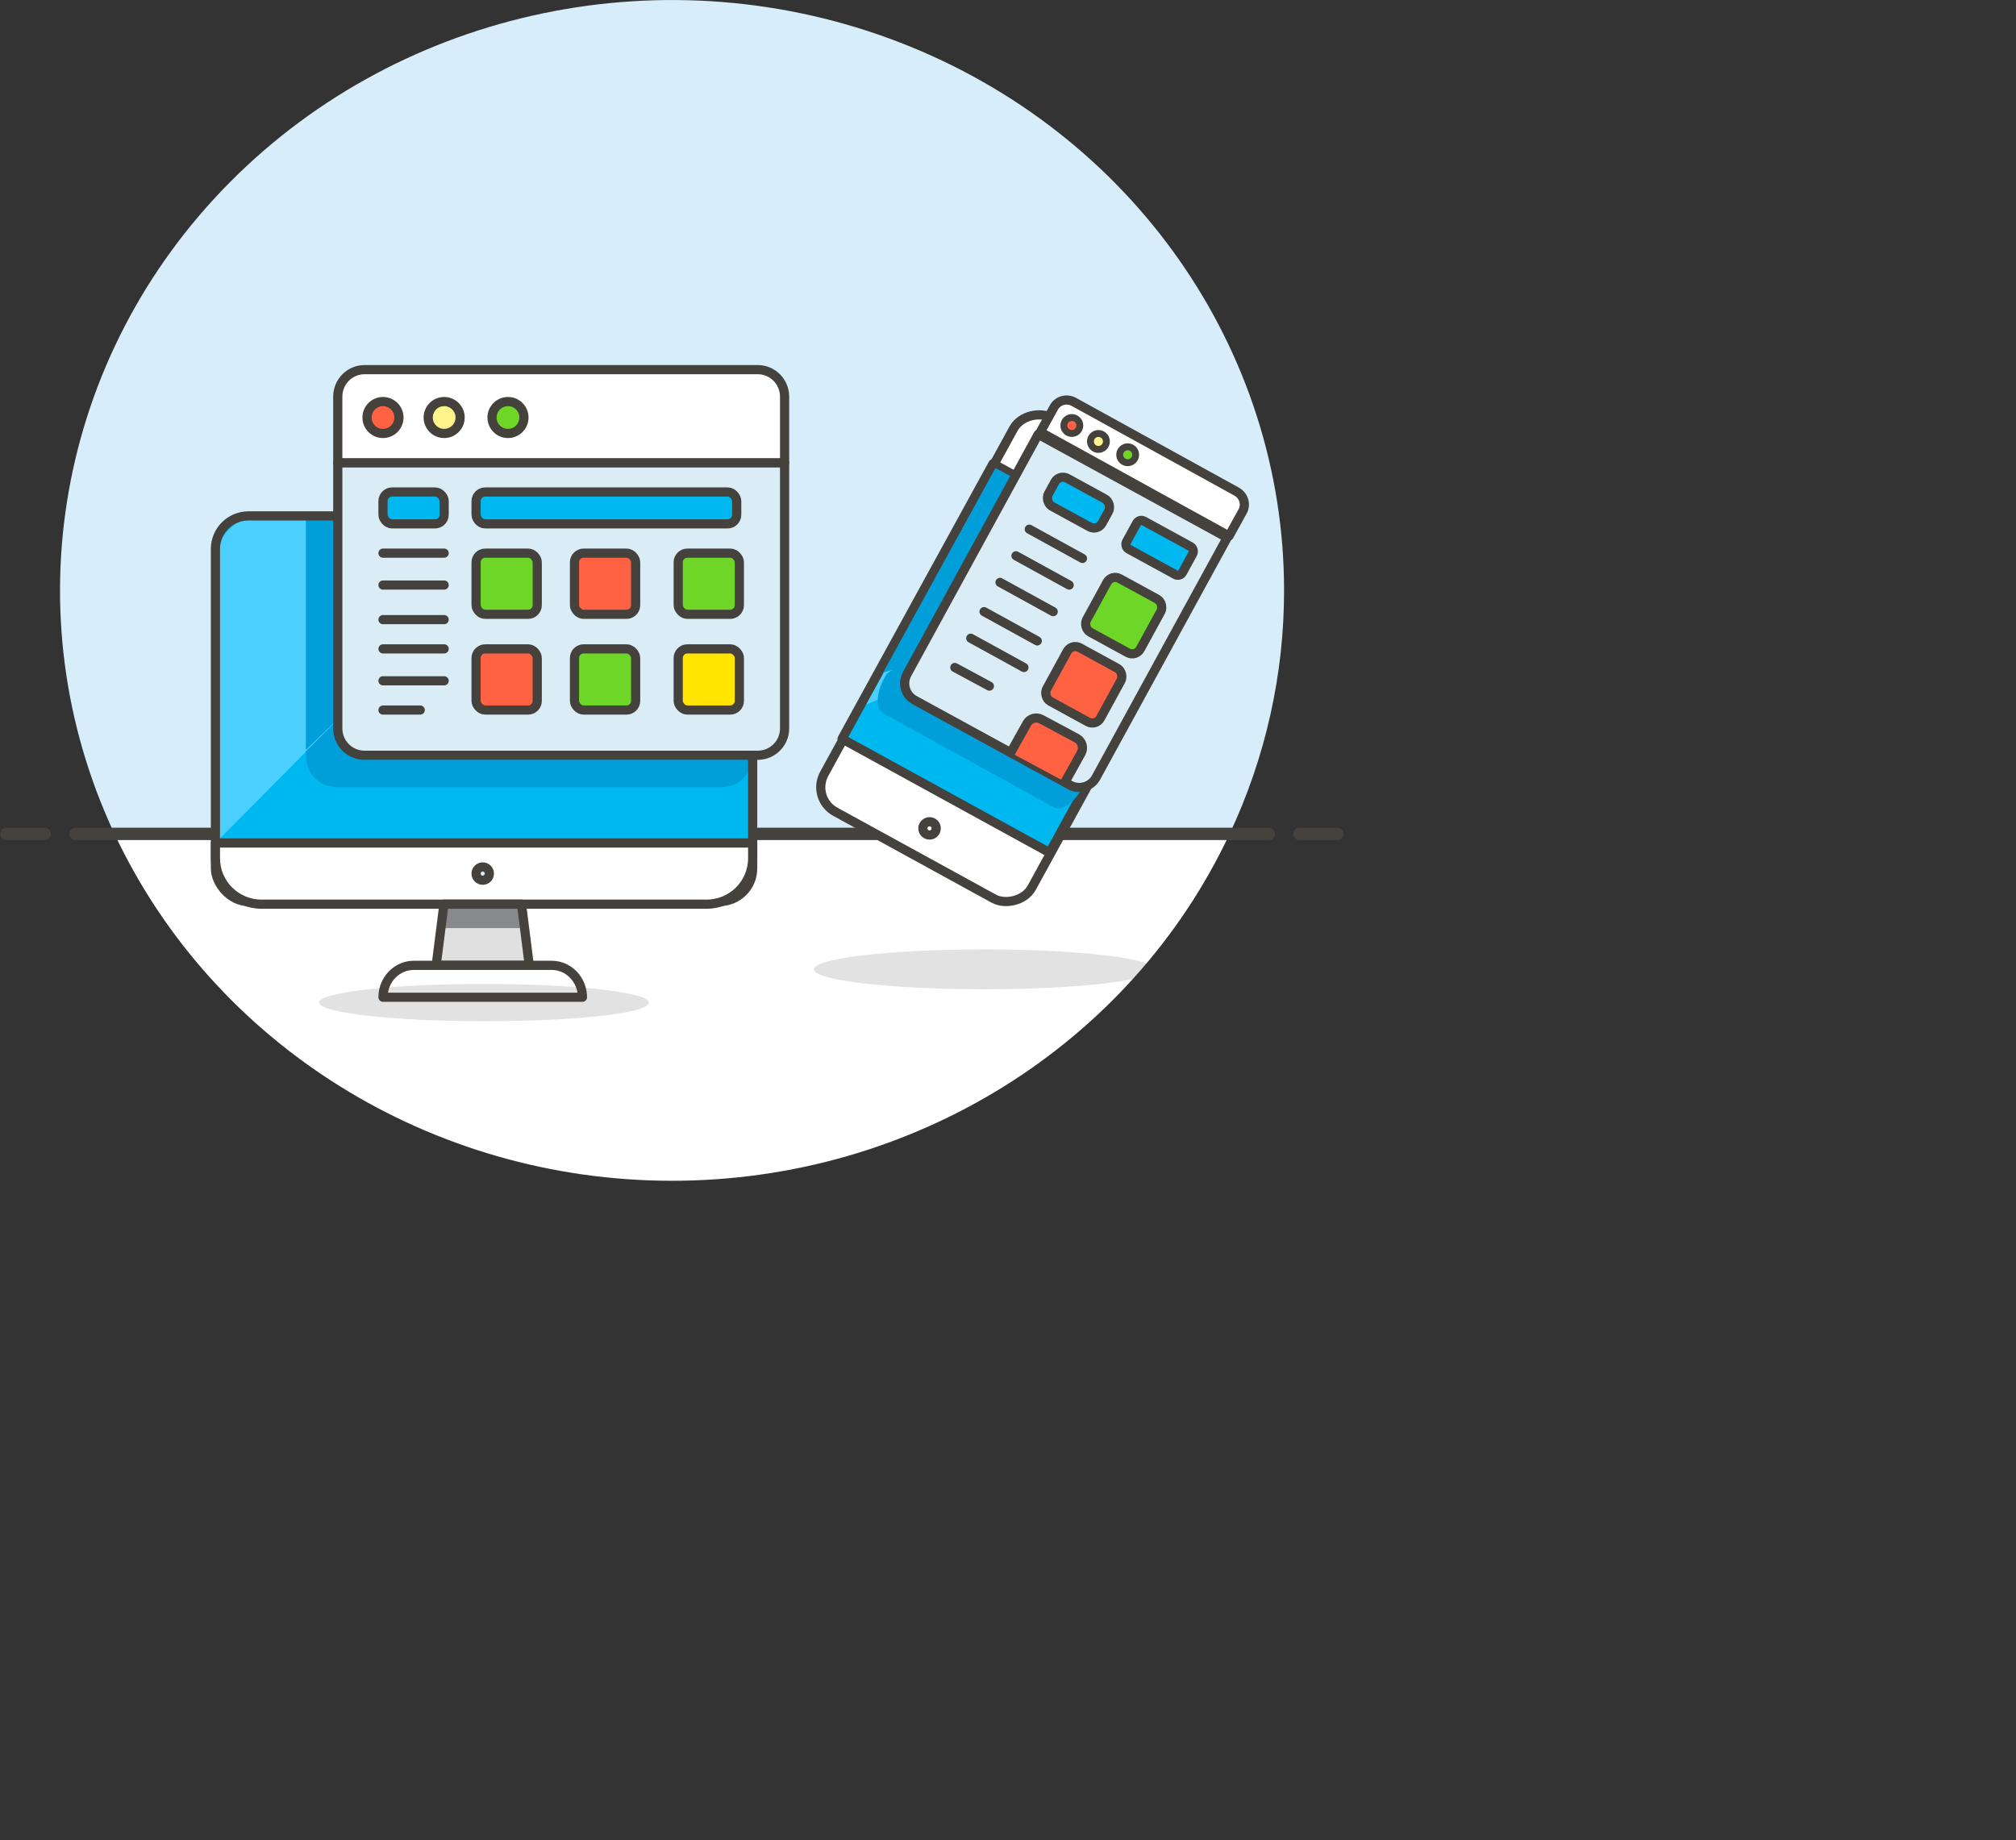 <?xml version="1.0" encoding="UTF-8"?>
<svg id="plat" viewBox="0 0 758 692" version="1.1" xmlns="http://www.w3.org/2000/svg" xmlns:xlink="http://www.w3.org/1999/xlink">
    <rect x="0" y="0" width="758" height="692" fill="#333333" stroke="none"/>
    <!-- Generator: Sketch 49 (51002) - http://www.bohemiancoding.com/sketch -->
    <title>Plataformas 3</title>
    <desc>Created with Sketch.</desc>
    <defs></defs>
    <g id="Page-1" stroke="none" stroke-width="1" fill="none" fill-rule="evenodd">
        <g id="OnePage-Nuvem" transform="translate(-430, -3013)">
            <g id="Serviços" transform="translate(0, 1758)">
                <g id="Plataformas" transform="translate(432, 1255)">
                    <g id="Plataformas-3">
                        <g id="New_Symbol_29-3">
                            <g id="New_Symbol_29">
                                <path d="M480.799,221.995 C480.79,131.336 423.639,49.791 336.432,16.009 C249.226,-17.774 149.489,2.996 84.492,68.473 C19.495,133.95 2.299,230.977 41.054,313.568 L460.319,313.568 C473.845,284.805 480.828,253.58 480.799,221.995 Z" id="Shape" fill="#D7EEFA" fill-rule="nonzero"></path>
                                <path d="M41.054,313.568 C78.321,392.987 160.322,444.011 250.686,444.011 C341.051,444.011 423.052,392.987 460.319,313.568 L41.054,313.568 Z" id="Shape" fill="#FFFFFF" fill-rule="nonzero"></path>
                                <path d="M26.327,313.568 L475.046,313.568" id="Shape" stroke="#45413C" stroke-width="4.641" stroke-linecap="round" stroke-linejoin="round"></path>
                                <path d="M0.439,313.568 L14.822,313.568" id="Shape" stroke="#45413C" stroke-width="4.641" stroke-linecap="round" stroke-linejoin="round"></path>
                                <path d="M486.551,313.568 L500.933,313.568" id="Shape" stroke="#45413C" stroke-width="4.641" stroke-linecap="round" stroke-linejoin="round"></path>
                            </g>
                        </g>
                        <rect id="Rectangle-path" fill="#00B8F0" fill-rule="nonzero" x="79" y="194" width="202" height="145" rx="12.42"></rect>
                        <path d="M201,194 L96.291,194 C86.742,194 79,201.805 79,211.433 L79,317 L201,194 Z" id="Shape" fill="#4ACFFF" fill-rule="nonzero"></path>
                        <path d="M136.172,284.462 C129.783,284.439 124.609,279.286 124.586,272.923 L124.586,271 L113,282.538 L113,284.462 C113.023,290.825 118.197,295.977 124.586,296 L269.414,296 C275.803,295.977 280.977,290.825 281,284.462 L136.172,284.462 Z" id="Shape" fill="#009FD9" fill-rule="nonzero"></path>
                        <polygon id="Shape" fill="#009FD9" fill-rule="nonzero" points="125 194 113 194 113 282 125 270.396"></polygon>
                        <rect id="Rectangle-path" stroke="#45413C" stroke-width="3.45" stroke-linecap="round" stroke-linejoin="round" x="79" y="194" width="202" height="145" rx="12.42"></rect>
                        <path d="M263.686,340 C273.248,340 281,332.277 281,322.75 L281,317 L79,317 L79,322.75 C79,332.277 86.752,340 96.314,340 L263.686,340 Z" id="Shape" stroke="#45413C" stroke-width="3.45" fill="#FFFFFF" fill-rule="nonzero" stroke-linecap="round" stroke-linejoin="round"></path>
                        <polygon id="Shape" fill="#E0E0E0" fill-rule="nonzero" points="197 363 162 363 164.917 340 194.083 340"></polygon>
                        <polygon id="Shape" fill="#87898C" fill-rule="nonzero" points="195 349 164 349 165.086 340 193.914 340"></polygon>
                        <polygon id="Shape" stroke="#45413C" stroke-width="3.45" stroke-linecap="round" stroke-linejoin="round" points="197 363 162 363 164.917 340 194.083 340"></polygon>
                        <path d="M217,375 L142,375 C142.023,368.382 147.175,363.024 153.538,363 L205.462,363 C211.825,363.024 216.977,368.382 217,375 Z" id="Shape" stroke="#45413C" stroke-width="3.45" fill="#FFFFFF" fill-rule="nonzero" stroke-linecap="round" stroke-linejoin="round"></path>
                        <path d="M125,174 L293,174 L293,273.931 C293,279.492 288.487,284 282.92,284 L135.08,284 C129.513,284 125,279.492 125,273.931 L125,174 Z" id="Shape" stroke="#45413C" stroke-width="3.45" fill="#DAEDF7" fill-rule="nonzero" stroke-linecap="round" stroke-linejoin="round"></path>
                        <path d="M134.912,139 L282.92,139 C288.487,139 293,143.542 293,149.145 L293,174 L125,174 L125,149.145 C124.999,143.607 129.411,139.092 134.912,139 Z" id="Shape" stroke="#45413C" stroke-width="3.45" fill="#FFFFFF" fill-rule="nonzero" stroke-linecap="round" stroke-linejoin="round"></path>
                        <circle id="Oval" stroke="#45413C" stroke-width="3.45" fill="#FF6242" fill-rule="nonzero" stroke-linecap="round" stroke-linejoin="round" cx="142" cy="157" r="6"></circle>
                        <circle id="Oval" stroke="#45413C" stroke-width="3.45" fill="#FFF48C" fill-rule="nonzero" stroke-linecap="round" stroke-linejoin="round" cx="165" cy="157" r="6"></circle>
                        <circle id="Oval" stroke="#45413C" stroke-width="3.45" fill="#6DD627" fill-rule="nonzero" stroke-linecap="round" stroke-linejoin="round" cx="189" cy="157" r="6"></circle>
                        <rect id="Rectangle-path" stroke="#45413C" stroke-width="3.45" fill="#6DD627" fill-rule="nonzero" stroke-linecap="round" stroke-linejoin="round" x="177" y="208" width="23" height="23" rx="3.45"></rect>
                        <rect id="Rectangle-path" stroke="#45413C" stroke-width="3.45" fill="#FF6242" fill-rule="nonzero" stroke-linecap="round" stroke-linejoin="round" x="214" y="208" width="23" height="23" rx="3.45"></rect>
                        <rect id="Rectangle-path" stroke="#45413C" stroke-width="3.45" fill="#6DD627" fill-rule="nonzero" stroke-linecap="round" stroke-linejoin="round" x="253" y="208" width="23" height="23" rx="3.45"></rect>
                        <rect id="Rectangle-path" stroke="#45413C" stroke-width="3.45" fill="#FF6242" fill-rule="nonzero" stroke-linecap="round" stroke-linejoin="round" x="177" y="244" width="23" height="23" rx="3.45"></rect>
                        <rect id="Rectangle-path" stroke="#45413C" stroke-width="3.45" fill="#6DD627" fill-rule="nonzero" stroke-linecap="round" stroke-linejoin="round" x="214" y="244" width="23" height="23" rx="3.45"></rect>
                        <rect id="Rectangle-path" stroke="#45413C" stroke-width="3.45" fill="#FFE500" fill-rule="nonzero" stroke-linecap="round" stroke-linejoin="round" x="253" y="244" width="23" height="23" rx="3.45"></rect>
                        <rect id="Rectangle-path" stroke="#45413C" stroke-width="3.45" fill="#00B8F0" fill-rule="nonzero" stroke-linecap="round" stroke-linejoin="round" x="142" y="185" width="23" height="12" rx="3.45"></rect>
                        <rect id="Rectangle-path" stroke="#45413C" stroke-width="3.45" fill="#00B8F0" fill-rule="nonzero" stroke-linejoin="round" x="177" y="185" width="98" height="12" rx="3.45"></rect>
                        <path d="M142,208 L165,208" id="Shape" stroke="#45413C" stroke-width="3.45" stroke-linecap="round" stroke-linejoin="round"></path>
                        <path d="M142,220 L165,220" id="Shape" stroke="#45413C" stroke-width="3.45" stroke-linecap="round" stroke-linejoin="round"></path>
                        <path d="M142,233 L165,233" id="Shape" stroke="#45413C" stroke-width="3.45" stroke-linecap="round" stroke-linejoin="round"></path>
                        <path d="M142,244 L165,244" id="Shape" stroke="#45413C" stroke-width="3.45" stroke-linecap="round" stroke-linejoin="round"></path>
                        <path d="M142,256 L165,256" id="Shape" stroke="#45413C" stroke-width="3.45" stroke-linecap="round" stroke-linejoin="round"></path>
                        <path d="M142,267 L156,267" id="Shape" stroke="#45413C" stroke-width="3.45" stroke-linecap="round" stroke-linejoin="round"></path>
                        <circle id="Oval" stroke="#45413C" stroke-width="3.45" fill="#DAEDF7" fill-rule="nonzero" stroke-linecap="round" stroke-linejoin="round" cx="179.5" cy="328.5" r="2.5"></circle>
                        <path d="M242,376.98 C242,381.061 214.236,384 180,384 C145.764,384 118,380.857 118,376.98 C118,373.102 145.764,370 180,370 C214.236,370 242,373.143 242,376.98 Z" id="Shape" fill="#45413C" fill-rule="nonzero" opacity="0.15"></path>
                        <path d="M432,364.5 C432,368.644 403.342,372 368,372 C332.658,372 304,368.644 304,364.5 C304,360.356 332.658,357 368,357 C403.342,357 432,360.356 432,364.5 Z" id="Shape" fill="#45413C" fill-rule="nonzero" opacity="0.15"></path>
                        <rect id="Rectangle-path" stroke="#45413C" stroke-width="3.45" fill="#FFFFFF" fill-rule="nonzero" stroke-linecap="round" stroke-linejoin="round" transform="translate(382.5, 247.5) rotate(-61.26) translate(-382.5, -247.5) " x="298" y="203" width="169" height="89" rx="10.488"></rect>
                        <rect id="Rectangle-path" fill="#00B8F0" fill-rule="nonzero" transform="translate(382, 247.5) rotate(-61.25) translate(-382, -247.5) " x="323" y="203" width="118" height="89"></rect>
                        <polygon id="Shape" fill="#4ACFFF" fill-rule="nonzero" points="321 266 447 215.178 371.652 174"></polygon>
                        <rect id="Rectangle-path" stroke="#45413C" stroke-width="3.45" stroke-linecap="round" stroke-linejoin="round" transform="translate(382, 247.5) rotate(-61.25) translate(-382, -247.5) " x="323" y="203" width="118" height="89"></rect>
                        <path d="M428,190 L430.64,191.48" id="Shape" stroke="#45413C" stroke-width="3.45" stroke-linecap="round" stroke-linejoin="round"></path>
                        <path d="M402,176 L420,186" id="Shape" stroke="#45413C" stroke-width="3.45" stroke-linecap="round" stroke-linejoin="round"></path>
                        <path d="M350,311.459 C350.016,312.478 349.413,313.404 348.475,313.802 C347.538,314.199 346.453,313.988 345.732,313.268 C345.012,312.547 344.801,311.462 345.198,310.525 C345.596,309.587 346.522,308.984 347.541,309 C348.899,309 350,310.101 350,311.459 Z" id="Shape" stroke="#45413C" stroke-width="3.45" fill="#FFFFFF" fill-rule="nonzero" stroke-linejoin="round"></path>
                        <path d="M340.708,260.805 C337.895,259.24 338.063,253.36 341.128,247.692 L342.052,246 L331.344,253.403 L330.42,255.137 C327.355,260.763 327.187,266.643 330,268.208 L394.292,303.614 C397.147,305.179 401.934,301.838 405,296.211 L340.708,260.805 Z" id="Shape" fill="#009FD9" fill-rule="nonzero"></path>
                        <polygon id="Shape" fill="#009FD9" fill-rule="nonzero" points="382 181.242 372.308 176 330 253 345.297 248.135"></polygon>
                        <path d="M357.042,176 L438,176 L438,278.784 C438,282.769 434.781,286 430.811,286 L364.189,286 C360.219,286 357,282.769 357,278.784 L357,176 L357.042,176 Z" id="Shape" stroke="#45413C" stroke-width="3.45" fill="#DAEDF7" fill-rule="nonzero" stroke-linecap="round" stroke-linejoin="round" transform="translate(397.5, 231) rotate(28.67) translate(-397.5, -231) "></path>
                        <rect id="Rectangle-path" stroke="#45413C" stroke-width="3.45" fill="#6DD627" fill-rule="nonzero" stroke-linecap="round" stroke-linejoin="round" transform="translate(420.5, 231.5) rotate(28.67) translate(-420.5, -231.5) " x="409" y="220" width="23" height="23" rx="3.45"></rect>
                        <rect id="Rectangle-path" stroke="#45413C" stroke-width="3.45" fill="#FF6242" fill-rule="nonzero" stroke-linecap="round" stroke-linejoin="round" transform="translate(405.5, 257.5) rotate(28.67) translate(-405.5, -257.5) " x="394" y="246" width="23" height="23" rx="3.45"></rect>
                        <path d="M378,283.007 L384.124,272.056 C384.625,271.139 385.478,270.457 386.493,270.161 C387.508,269.865 388.602,269.98 389.531,270.48 L403.005,277.698 C404.848,278.822 405.523,281.136 404.567,283.049 L398.485,294" id="Shape" stroke="#45413C" stroke-width="3.45" fill="#FF6242" fill-rule="nonzero" stroke-linecap="round" stroke-linejoin="round"></path>
                        <rect id="Rectangle-path" stroke="#45413C" stroke-width="3.45" fill="#00B8F0" fill-rule="nonzero" stroke-linecap="round" stroke-linejoin="round" transform="translate(403.5, 189) rotate(28.67) translate(-403.5, -189) " x="392" y="183" width="23" height="12" rx="3.45"></rect>
                        <rect id="Rectangle-path" stroke="#45413C" stroke-width="3.45" fill="#00B8F0" fill-rule="nonzero" stroke-linejoin="round" transform="translate(434, 206) rotate(28.67) translate(-434, -206) " x="422" y="200" width="24" height="12" rx="1.966"></rect>
                        <path d="M385,199 L405,210" id="Shape" stroke="#45413C" stroke-width="3.45" stroke-linecap="round" stroke-linejoin="round"></path>
                        <path d="M380,209 L400,220" id="Shape" stroke="#45413C" stroke-width="3.45" stroke-linecap="round" stroke-linejoin="round"></path>
                        <path d="M374,219 L394,230" id="Shape" stroke="#45413C" stroke-width="3.45" stroke-linecap="round" stroke-linejoin="round"></path>
                        <path d="M368,230 L388,241" id="Shape" stroke="#45413C" stroke-width="3.45" stroke-linecap="round" stroke-linejoin="round"></path>
                        <path d="M363,240 L383,251" id="Shape" stroke="#45413C" stroke-width="3.45" stroke-linecap="round" stroke-linejoin="round"></path>
                        <path d="M357,251 L370,258" id="Shape" stroke="#45413C" stroke-width="3.45" stroke-linecap="round" stroke-linejoin="round"></path>
                        <path d="M393.559,167 L463.441,167 C466.447,166.999 468.91,169.331 469,172.265 L469,183 L388,183 L388,172.265 C388.09,169.331 390.553,166.999 393.559,167 Z" id="Shape" stroke="#45413C" stroke-width="3.45" fill="#FFFFFF" fill-rule="nonzero" stroke-linecap="round" stroke-linejoin="round" transform="translate(428.5, 175) rotate(28.86) translate(-428.5, -175) "></path>
                        <circle id="Oval" stroke="#45413C" stroke-width="2.587" fill="#FF6242" fill-rule="nonzero" stroke-linecap="round" stroke-linejoin="round" cx="401" cy="160" r="3"></circle>
                        <circle id="Oval" stroke="#45413C" stroke-width="2.587" fill="#FFF48C" fill-rule="nonzero" stroke-linecap="round" stroke-linejoin="round" cx="411" cy="166" r="3"></circle>
                        <circle id="Oval" stroke="#45413C" stroke-width="2.587" fill="#6DD627" fill-rule="nonzero" stroke-linecap="round" stroke-linejoin="round" cx="422" cy="171" r="3"></circle>
                    </g>
                </g>
            </g>
        </g>
    </g>
</svg>